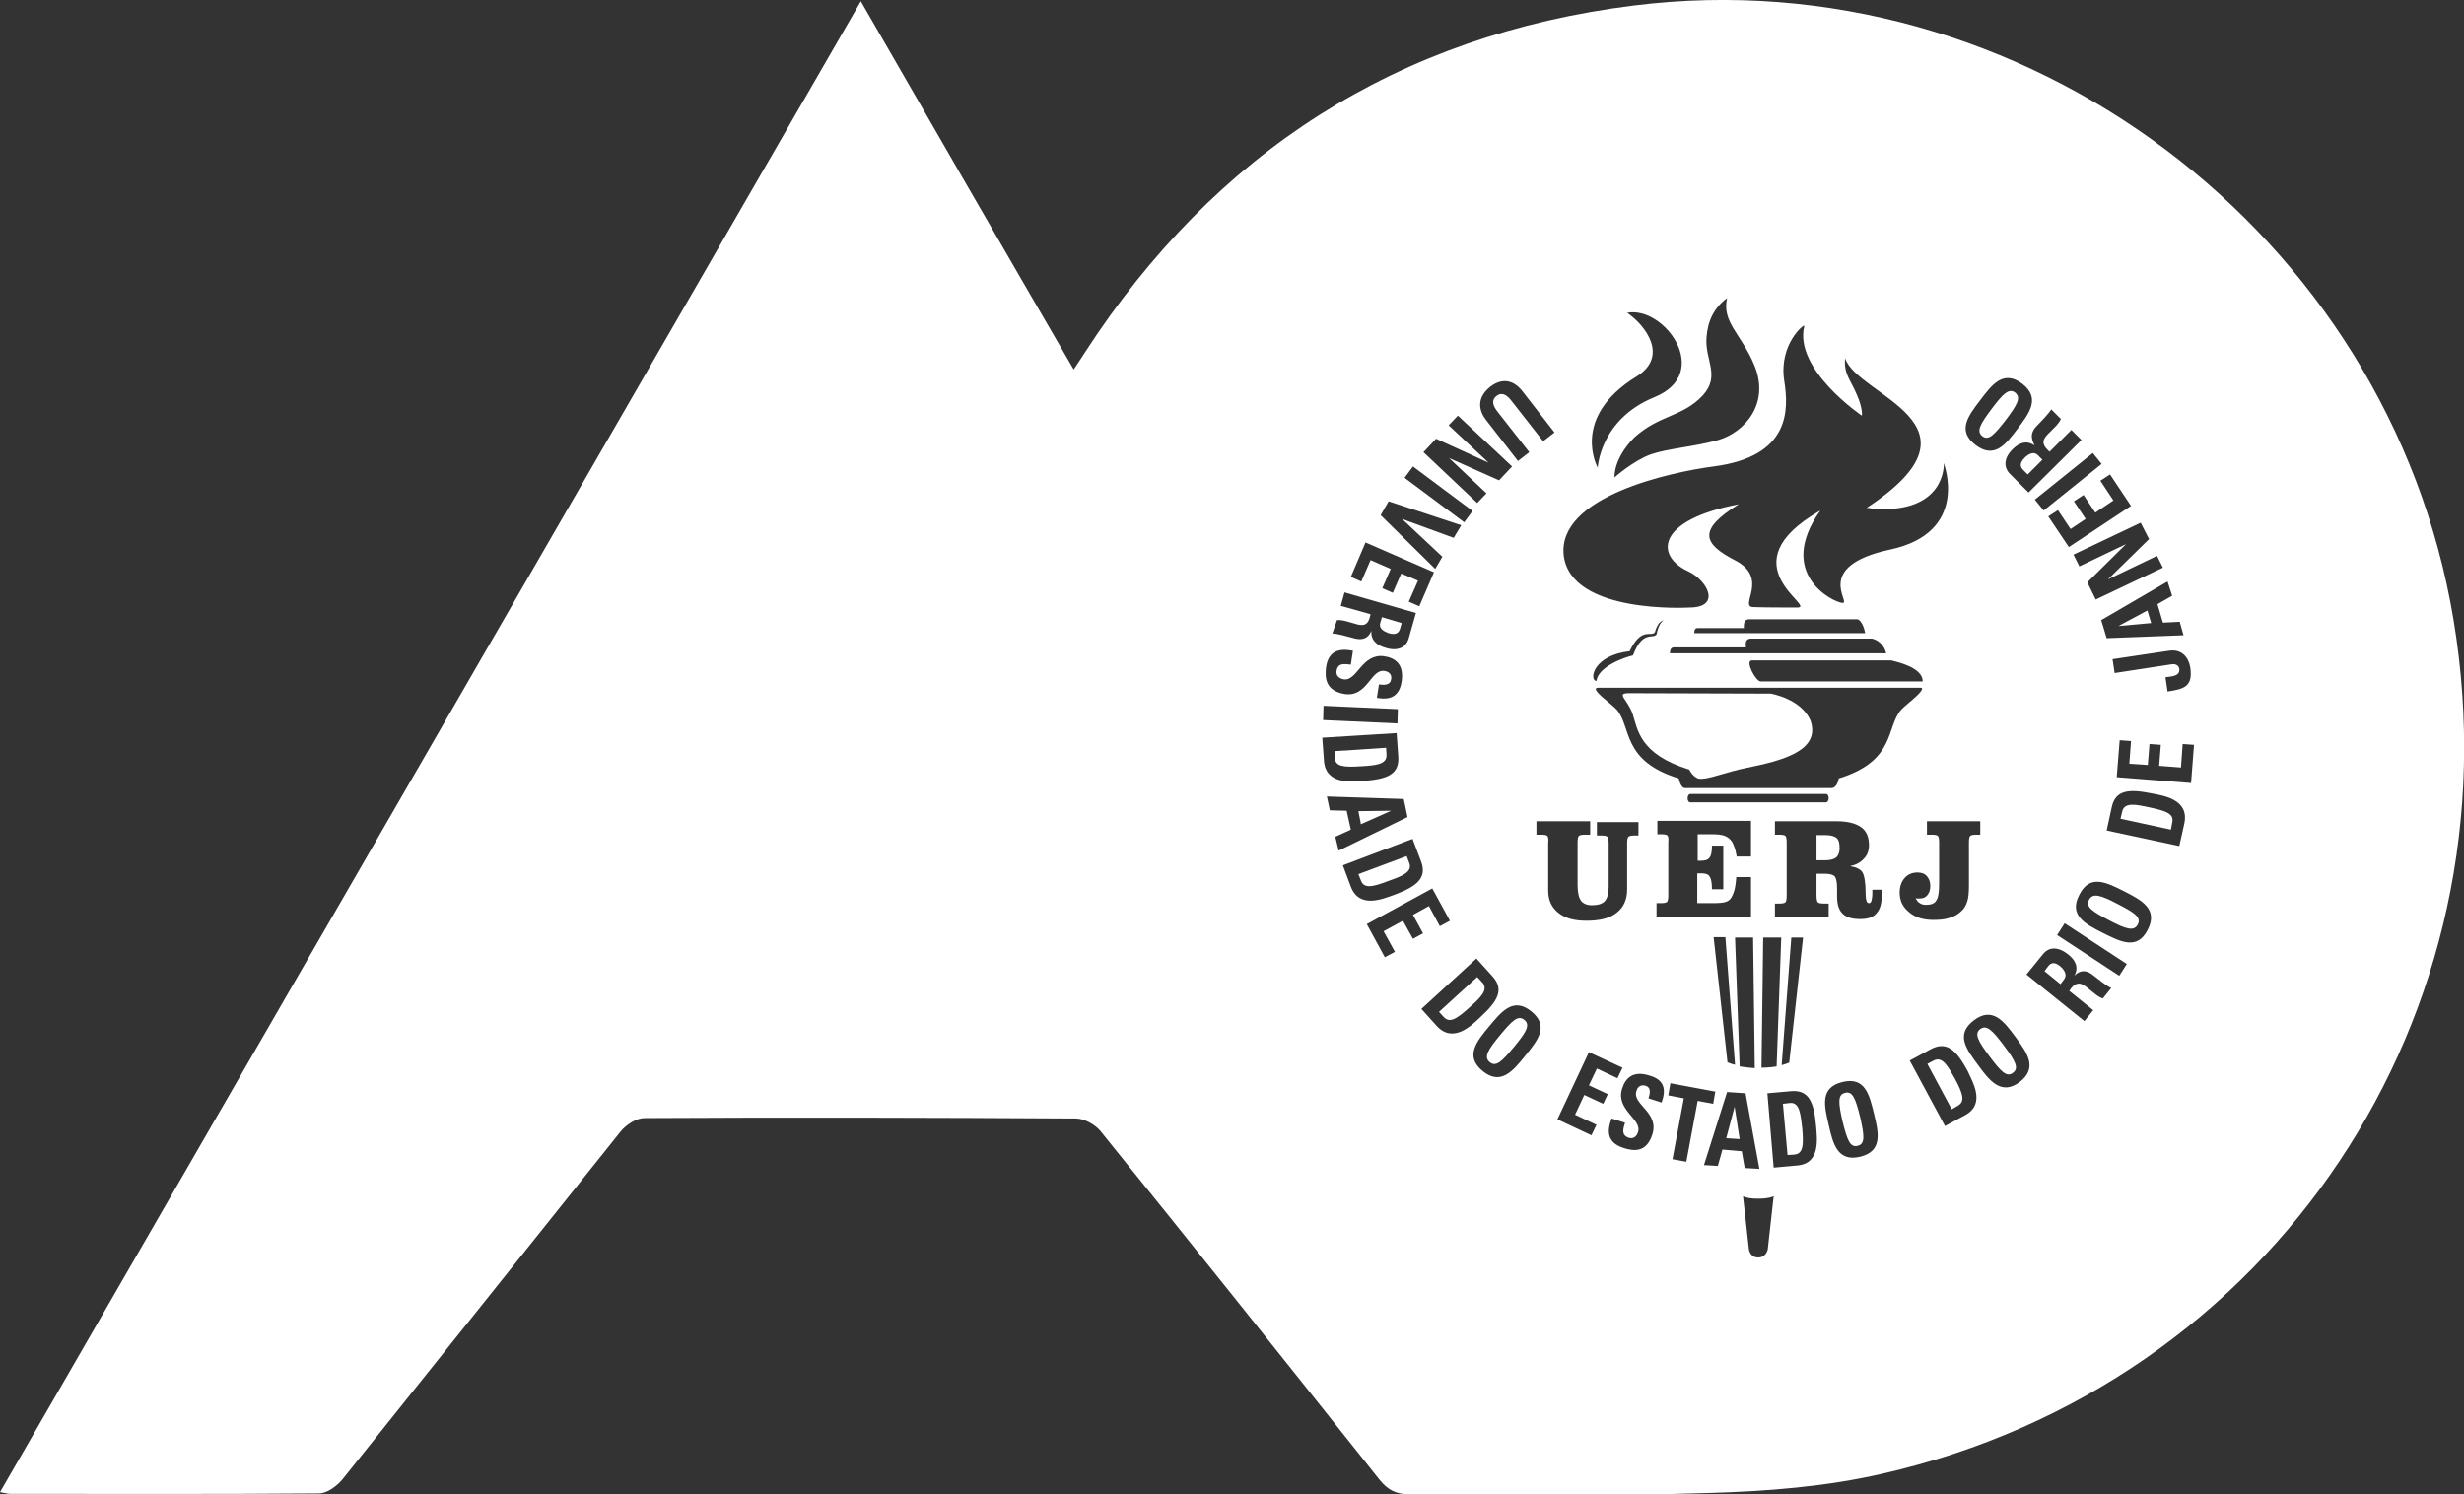 <?xml version="1.0" encoding="utf-8"?>
<!-- Generator: Adobe Illustrator 24.1.3, SVG Export Plug-In . SVG Version: 6.00 Build 0)  -->
<svg version="1.1" id="Layer_1" xmlns="http://www.w3.org/2000/svg" xmlns:xlink="http://www.w3.org/1999/xlink" x="0px" y="0px"
	 viewBox="0 0 586.8 355.9" style="enable-background:new 0 0 586.8 355.9;" xml:space="preserve">
<rect x="0" y="0" width="586.8" height="355.9" fill="#333333" stroke="none"/>
<style type="text/css">
	.st0{fill:#FFFFFF;}
</style>
<g>
	<path class="st0" d="M324.2,182.5c3.3-0.2,6.1-0.4,6-2.7l-0.1-1.7l-12.3,0.8l0.1,1.6C318,182.5,319.7,182.8,324.2,182.5z"/>
	<path class="st0" d="M439.4,260.3c-1.8,0.4-1.6,2.4-0.6,6.8c1.1,4.4,1.8,6.3,3.6,5.8c1.8-0.4,1.6-2.4,0.6-6.8
		C441.9,261.7,441.2,259.8,439.4,260.3z"/>
	<path class="st0" d="M434.7,198.9h-2.1v6h1.9c1.3,0,2.2-0.2,2.8-0.7c0.5-0.4,0.8-1.2,0.8-2.2c0-1.1-0.2-2-0.7-2.4
		C436.8,199.1,435.9,198.9,434.7,198.9z"/>
	<path class="st0" d="M421.7,165.2l-33.7-0.1c-3.3,0-0.5,1.3,0.8,4.9c1.2,3.6,1.5,9.6,13.5,13.3c0,0,1.1,2.3,2.8,2.2
		c2.2,0,6.2-1.7,10.8-2.6c8.3-1.7,17.7-4,15.3-11.2C429,166.4,421.7,165.2,421.7,165.2z"/>
	<polygon class="st0" points="512.3,148.4 511.4,145.4 504.5,149.1 504.5,149.1 	"/>
	<polygon class="st0" points="323.5,193.2 324.1,196.3 331.3,193.1 331.3,193.1 	"/>
	<path class="st0" d="M482.2,109c-1.2,1.2-1.2,2.1-0.4,2.9l1.1,1.1l3.5-3.5l-1.1-1.1C484.3,107.4,483,108.2,482.2,109z"/>
	<path class="st0" d="M426.3,262.7l-1.7,0.2l1.1,12.2l1.6-0.1c2-0.2,2.3-1.9,1.9-6.3C428.8,265.4,428.6,262.5,426.3,262.7z"/>
	<path class="st0" d="M335.6,205.5l-0.6-1.6l-11.5,4.3l0.6,1.5c0.7,1.9,2.5,1.7,6.6,0.1C333.8,208.7,336.5,207.7,335.6,205.5z"/>
	<path class="st0" d="M353,234l-1.2-1.3l-9.1,8.3l1.1,1.2c1.4,1.5,2.9,0.7,6.2-2.3C352.5,237.7,354.6,235.7,353,234z"/>
	<path class="st0" d="M357.2,246.6c-2.9,3.5-3.9,5.2-2.4,6.4c1.5,1.2,2.9-0.2,5.8-3.7c2.9-3.5,3.9-5.2,2.4-6.4
		C361.5,241.7,360.1,243.1,357.2,246.6z"/>
	<path class="st0" d="M460.5,252.6l-1.5,0.8l5.8,10.8l1.4-0.8c1.8-1,1.4-2.7-0.7-6.6C463.9,254,462.6,251.5,460.5,252.6z"/>
	<polygon class="st0" points="413.1,263.6 411.1,271.1 414.3,271.3 413.1,263.6 	"/>
	<path class="st0" d="M504.3,215.3c-4-2.1-5.9-2.7-6.8-1c-0.9,1.7,0.8,2.8,4.8,4.9c4,2.1,5.9,2.7,6.8,1
		C510,218.5,508.4,217.4,504.3,215.3z"/>
	<path class="st0" d="M511.9,192.3c-3.2-0.7-6-1.3-6.5,1l-0.4,1.7l12,2.6l0.3-1.6C517.8,194,516.3,193.2,511.9,192.3z"/>
	<path class="st0" d="M584.3,147.6C569,55.5,481.7-10.2,389.2,1.3c-56.4,7-99.9,35-130.8,82.6c-0.8,1.2-1.6,2.5-2.7,4.1
		C238.6,58.6,222,29.8,205,0.3C136.4,119.1,68.4,236.9,0,355.4c1.3,0.2,1.8,0.4,2.3,0.4c24.6,0,49.1,0.1,73.7-0.1
		c1.9,0,4.3-1.8,5.6-3.4c22.1-27.6,44.1-55.2,66.2-82.8c1.3-1.6,3.7-3.2,5.7-3.2c34.2-0.2,68.5-0.1,102.7,0.1c2,0,4.5,1.4,5.8,2.9
		c22.3,27.6,44.4,55.3,66.5,83.1c2,2.5,4,3.5,7.1,3.5c23.8-0.1,47.6,0.5,71.3-0.3c13.9-0.4,28-1.5,41.4-4.6
		C541.3,329.8,600,241.8,584.3,147.6z M516.2,164.7l-0.5-3.4c1.4-0.2,3.5-0.2,3.3-2c-0.1-0.8-0.9-1.2-1.7-1.1l-13.7,2.1l-0.5-3.3
		l13.4-2c3.1-0.5,4.7,1.6,5.1,3.9C522.3,163.5,520.2,164.1,516.2,164.7z M517.3,141.9l-3.5,2l1.3,4.4l4-0.2l0.9,3.2l-18.3,0.7
		l-1.3-4.3l15.8-9.2L517.3,141.9z M511.8,128.4L502,138l0,0l11.7-5.6l1.4,2.8l-16,7.6l-2-4.1l9.2-9.1l0,0l-11.1,5.3l-1.4-2.8l16-7.6
		L511.8,128.4z M507.5,120.5l-14.8,9.8l-4.9-7.3l2.3-1.5l3,4.5l3.6-2.4l-2.8-4.2l2.3-1.5l2.8,4.2l4.3-2.9l-3.1-4.7l2.3-1.5
		L507.5,120.5z M500.5,110.5l-13.8,11.1l-2.1-2.6l13.8-11.1L500.5,110.5z M485.1,101.4c0.8-0.8,3.1-3.2,3.4-3.9l2.3,2.3
		c-0.5,1.1-1.4,1.9-2.2,2.7c-1.5,1.5-2.9,2.6-1.1,4.5l0.6,0.6l5.2-5.2l2.4,2.4l-12.6,12.5l-4.4-4.4c-1.6-1.6-1.5-3.8,0.6-5.9
		c1.6-1.6,3.4-2.2,5.2-0.9l0,0C484.3,105.3,482.9,103.6,485.1,101.4z M471.6,95.3c2.8-3.7,5.5-7.3,10-3.9c4.4,3.4,1.7,7-1.1,10.7
		c-2.8,3.7-5.5,7.3-10,3.9C466,102.6,468.7,99.1,471.6,95.3z M406.4,80.4c0.3-4,1.8-7.1,4.9-9.4c-1.3,5.8,3.4,8.5,6.5,16
		c3.8,9.2-2.4,16-8.6,17.8c-5.6,1.6-11.9,2-16,3.4c-4.2,1.5-8.7,5.5-8.7,5.5s-0.4-4.3,4.7-9.5c6.1-5.5,11.4-4.8,16.3-10
		C409.8,89.5,406,85.8,406.4,80.4z M389.7,89.7c7.8-4.8,2.2-12.2-2.2-15.2c8.9-1.7,20.5,14.4,6.5,20.1c-13,5.3-13.5,16.8-13.5,16.8
		S373.8,99.5,389.7,89.7z M408.1,111.1c18.4-2.4,17.9-13.6,16.8-20.5c-1.3-8.7,4.9-13.6,4.8-13C427.1,88,443.4,99,443.4,99
		s0.3-1.6-1.2-5c-1.5-3.6-3.1-4.8-2.8-8.7c2.9,9.1,35.6,15.6,5.1,35.7c0.6-0.1,1.4,0.2,2,0.2c16.6,1,16.5-10.2,16.4-10.9
		c0,0,6.4,16.5-12.8,20.6c-18.5,4-9.1,12.8-11.3,12.7c-2.2-0.1-16-6.9-5.3-22c-22.6,12.9-0.8,23-5.4,23.1c-2.7,0-7.7,0-10.5-0.1
		c-3.7,0,4-6.9-4.5-11.2c-7.5-3.9-8.9-7.2,1-13.3c-19.9,3.8-19.9,12.4-12,16c4.6,2.2,7.9,8.6,0.2,8.6c0,0-28.2,1.7-29.9-12.4
		C370.8,118.2,398.1,112.4,408.1,111.1z M416.6,147.5h25.8c0,0,1.2,0.3,1.8,3.3l-40.7,0c0,0-0.1-1.2,0.7-1.2c1.4,0,6.3,0,11.1,0
		C415.2,147.9,415.8,147.5,416.6,147.5z M415.8,154.2c-0.1-0.9-0.2-2.1,1.2-2.1l28.8,0c0,0,2.6,0.4,3.4,3.5l-51.5,0
		c0,0-0.1-1.4,0.9-1.4C399.6,154.2,413.6,154.2,415.8,154.2z M417.2,157.3c1.3,0,33.2,0,33.2,0c1.6,0.4,7.5,1.7,7.5,5
		c0,0-37.4,0-38.6,0C418.1,162.3,415.5,157.3,417.2,157.3z M379.9,162.1c-1.3-0.6-0.3-6,8.2-7c2.8-5.9,5.1-3.3,6-4.5
		c0.8-2.9,2.1-2.8,2.1-2.8s-1.1,0.3-1.7,3.3c-0.9,1.2-3.3-1.1-5.6,5c-1.8,0.4-8.3,2.6-8.7,6.1C380.4,162.1,380.4,162.3,379.9,162.1z
		 M354.8,92.2c2.9-2.3,5.6-1.7,7.7,0.9l7.7,9.9l-2.7,2.1l-7.6-9.7c-1.3-1.7-2.5-1.9-3.5-1.1c-1.2,0.9-1,2.2,0.2,3.7l7.6,9.7
		l-2.7,2.1l-7.7-9.9C352.2,97.8,351.6,94.8,354.8,92.2z M342,104.5l12.5,5.7l0,0l-9.5-8.9l2.2-2.3l12.9,12.1l-3.1,3.3l-11.9-5.3l0,0
		l8.9,8.4l-2.2,2.3L339,107.7L342,104.5z M336.5,111.1l14.2,10.6l-2,2.7l-14.2-10.6L336.5,111.1z M330.7,119.4l17.3,5.7l-1.8,3
		l-12.3-4.5l0,0l9.6,9l-1.7,2.9l-13-12.8L330.7,119.4z M325.2,129.2l16.3,7.1l-3.5,8.1l-2.5-1.1l2.2-5l-4-1.7l-2,4.6l-2.5-1.1l2-4.6
		l-4.8-2.1l-2.2,5.1l-2.5-1.1L325.2,129.2z M318.4,147.7c1.2-0.1,2.3,0.3,3.4,0.6c2,0.6,3.7,1.3,4.4-1.2l0.2-0.8l-7.1-2l0.9-3.2
		l17,4.9l-1.7,6c-0.6,2.2-2.6,3.2-5.5,2.3c-2.2-0.6-3.6-1.9-3.4-4.1l0,0c-0.3,0.7-1.1,2.7-4.2,1.8c-1.1-0.3-4.3-1.2-5.1-1.1
		L318.4,147.7z M315.8,158.9c0.6-4.1,3.4-4.5,6.4-3.9l-0.5,3.3c-1.7-0.2-3.1-0.4-3.4,1.5c-0.2,1.1,0.6,1.8,1.7,2
		c3.2,0.5,4.3-6.2,9.6-5.5c2.7,0.4,4.8,1.9,4.2,6c-0.5,3.2-2.3,4.6-5.9,3.9l0.5-3.2c1.3,0.2,2.7,0.2,2.9-1.2c0.2-1.1-0.4-1.8-1.6-2
		c-3.3-0.5-4,6.3-9.5,5.5C315.6,164.5,315.5,161.4,315.8,158.9z M315.2,168.1l17.7,0.8l-0.1,3.4l-17.7-0.8L315.2,168.1z
		 M314.9,175.7l17.7-1.1l0.4,5.6c0.3,4.4-2.9,5.4-8.4,5.8c-2.7,0.2-8.9,0.9-9.3-4.8L314.9,175.7z M318,199.3l3.7-1.7l-1-4.5l-4-0.1
		l-0.7-3.3l18.3,0.6l0.9,4.3l-16.4,8L318,199.3z M321.7,211.2l-1.9-5.1l16.6-6.3l2,5.3c1.6,4.1-1.2,6.1-6.3,8
		C329.5,214,323.8,216.6,321.7,211.2z M334.1,219.3l-4.6,2.5l2.7,4.9l-2.4,1.3l-4.3-7.9l15.6-8.5l4.2,7.7l-2.4,1.3l-2.6-4.8
		l-3.8,2.1l2.4,4.4l-2.4,1.3L334.1,219.3z M342.2,244.4l-3.7-4.1l13.1-12l3.8,4.2c3,3.3,1.1,6.1-2.9,9.8
		C350.5,244.2,346.1,248.6,342.2,244.4z M363.2,251.5c-2.9,3.6-5.8,7.1-10.1,3.6c-4.3-3.5-1.5-7,1.5-10.6c3-3.6,5.8-7.1,10.1-3.6
		C369,244.4,366.2,247.8,363.2,251.5z M368.5,199.1c-0.2-0.2-0.7-0.3-1.5-0.3h-1.1v-3.2h12.8v3.2h-1.2c-0.8,0-1.3,0.1-1.5,0.3
		c-0.2,0.2-0.3,0.8-0.3,1.6v10.1c0,1.8,0.3,3,0.8,3.7c0.5,0.7,1.4,1.1,2.6,1.1c1.4,0,2.5-0.3,3.1-1c0.6-0.7,0.9-1.8,0.9-3.4v-10.3
		c0-0.9-0.1-1.4-0.3-1.6c-0.2-0.2-0.7-0.3-1.4-0.3h-1.1v-3.2h9.9v3.2h-1c-0.7,0-1.2,0.1-1.4,0.3c-0.2,0.2-0.3,0.7-0.3,1.5v11
		c0,2.4-0.8,4.3-2.5,5.6c-1.6,1.3-4,1.9-7.2,1.9c-2.9,0-5.1-0.6-6.7-1.9c-1.6-1.3-2.4-3-2.4-5.3v-11.2
		C368.8,199.8,368.7,199.3,368.5,199.1z M381.8,262.9l-4.5-2.1l-2.2,4.7l5.1,2.4l-1.2,2.5l-8.1-3.8l7.5-16l8,3.7l-1.2,2.5l-4.9-2.3
		l-1.9,4l4.5,2.1L381.8,262.9z M395.7,262.6l-3.1-1c0.4-1.3,0.6-2.6-0.7-3c-1-0.3-1.9,0.1-2.2,1.3c-1,3.2,5.5,5,3.8,10.3
		c-1.4,4.4-4.5,4-6.9,3.2c-4-1.3-3.9-4.1-2.8-7l3.2,1c-0.5,1.6-0.9,3,0.9,3.6c1.1,0.3,1.9-0.3,2.2-1.4c1-3-5.4-5.3-3.8-10.3
		c0.8-2.6,2.7-4.4,6.6-3.1C396,257.1,397,259.1,395.7,262.6z M397.1,199c-0.2-0.2-0.7-0.3-1.4-0.3h-1v-3.2h22.3v8.5h-3.4
		c-0.2-1.1-0.4-2-0.7-2.6c-0.2-0.6-0.5-1.1-0.9-1.5c-0.4-0.4-0.9-0.7-1.5-0.9c-0.6-0.2-1.5-0.3-2.8-0.3h-0.6h-2.8v6.3h0.8
		c1,0,1.6-0.2,2-0.7c0.4-0.5,0.6-1.4,0.6-2.7v-0.2h2.7v10.4h-2.7c0-1.6-0.2-2.6-0.6-3.1c-0.3-0.5-1-0.7-2-0.7h-0.9v7.1h3.8
		c1.5,0,2.5-0.1,3-0.3c0.6-0.2,1-0.5,1.3-1c0.3-0.5,0.6-1.2,0.8-2c0.2-0.8,0.3-1.8,0.4-2.9h3.5v9.4h-22.5v-3.2h1.1
		c0.7,0,1.2-0.1,1.4-0.3c0.2-0.2,0.3-0.7,0.3-1.5v-0.2v-12.5C397.4,199.8,397.3,199.2,397.1,199z M402.5,191.1c-0.3,0-0.6-0.4-0.6-1
		c0-0.5,0.3-1,0.6-1h32.4c0.3,0,0.6,0.4,0.6,1c0,0.5-0.3,1-0.6,1H402.5z M419.9,223.3c1.6,0,3.1,0,4.3,0l-1.1,30.7
		c-0.6,0.1-2,0.3-3.6,0.3l0-0.2L419.9,223.3z M413.2,223.3c1.2,0,2.7,0,4.3,0l0.4,31.1c-1.6-0.1-2.9-0.3-3.6-0.4L413.2,223.3z
		 M413.2,253.6c-1.1-0.3-0.9-0.2-1.8-0.6l-3.3-29.8c1.2,0,1.6,0,2.8,0L413.2,253.6z M401.6,276.7l-3.3-0.6l2.7-14.5l-3.7-0.7
		l0.5-2.9l10.7,2l-0.5,2.9l-3.7-0.7L401.6,276.7z M410.2,273.8l-1.1,3.9l-3.3-0.2l5.5-17.4l4.4,0.3l3.3,18l-3.5-0.2l-0.7-4
		L410.2,273.8z M421,297.5c0,0-0.3,2-2.3,2c-2,0-2.2-2-2.2-2l-1.4-12.6c0,0,0.8,0.6,3.6,0.6c2.8,0,3.7-0.6,3.7-0.6L421,297.5z
		 M427.9,277.6l-5.5,0.5l-1.5-17.7l5.6-0.5c4.4-0.4,5.5,2.8,6,8.3C432.7,271,433.7,277.2,427.9,277.6z M424.3,253.7l2.3-30.4
		c1.2,0,1.6,0,2.8,0l-3.3,29.8C425.3,253.4,425.3,253.4,424.3,253.7z M443,275.5c-5.4,1.3-6.5-3.1-7.5-7.6
		c-1.1-4.6-2.1-8.9,3.3-10.2c5.4-1.3,6.4,3.1,7.5,7.6C447.4,269.8,448.4,274.2,443,275.5z M446.9,217.5c-0.8,1-2.1,1.4-3.9,1.4
		c-1.9,0-3.3-0.4-4.2-1.3c-0.9-0.9-1.3-2.2-1.3-4.1v-1.9c0-1.5-0.2-2.5-0.6-2.9c-0.4-0.4-1.2-0.6-2.4-0.6h-1.9v5.1
		c0,0.9,0.1,1.4,0.3,1.7c0.2,0.2,0.7,0.3,1.4,0.3h1.2v3.2h-12.8v-3.2h1.1c0.7,0,1.2-0.1,1.4-0.3c0.2-0.2,0.3-0.8,0.3-1.7v-12.5
		c0-0.9-0.1-1.4-0.3-1.6c-0.2-0.2-0.7-0.3-1.4-0.3h-1.1v-3.2h14.7c2.6,0,4.5,0.5,5.8,1.4c1.3,0.9,1.9,2.4,1.9,4.3
		c0,1.3-0.4,2.4-1.2,3.2c-0.8,0.9-1.9,1.5-3.3,1.8c1.4,0.2,2.4,0.7,2.9,1.4c0.5,0.8,0.8,2.5,0.8,5.2c0,0.8,0.1,1.4,0.2,1.7
		c0.1,0.3,0.3,0.5,0.6,0.5c0.3,0,0.5-0.2,0.6-0.6c0.1-0.4,0.2-1,0.2-1.8c0-0.1,0-0.2,0-0.4c0-0.2,0-0.3,0-0.4h2.2c0,0.1,0,0.3,0,0.5
		c0,0.2,0,0.4,0,0.5C448.2,215,447.8,216.5,446.9,217.5z M437.9,185.4c0,0-0.3,2.2-1.7,2.3c-1.4,0-33.7,0-34.9,0
		c-1.1,0-1.5-2.3-1.5-2.3c-13.7-4.2-11.2-12.3-14.8-16.4c-1.1-1.1-0.8-0.7-1.9-1.7c-2.2-1.8-4.2-3.6-2.3-3.5c0,0,75.4,0,76.6,0
		c1.1,0-0.5,1.7-2.7,3.5c-1.1,1-0.8,0.6-1.9,1.7C449.1,173.1,451.6,181.2,437.9,185.4z M452.4,212.6c0-1.4,0.4-2.6,1.2-3.5
		c0.8-0.9,1.8-1.3,3.1-1.3c0.9,0,1.7,0.3,2.2,0.9c0.5,0.6,0.8,1.3,0.8,2.3c0,0.9-0.2,1.6-0.7,2.2c-0.5,0.6-1.1,0.8-1.9,0.8
		c-0.1,0-0.3,0-0.4,0c-0.1,0-0.3,0-0.5-0.1c0.3,0.6,0.6,1,1,1.2c0.4,0.3,0.9,0.4,1.5,0.4c1.2,0,2-0.3,2.4-1c0.5-0.7,0.7-2,0.7-4.1
		v-9.7c0-0.9-0.1-1.4-0.3-1.6c-0.2-0.2-0.7-0.3-1.4-0.3h-1.2v-3.2h12.7v3.2h-1c-0.7,0-1.2,0.1-1.4,0.3c-0.2,0.2-0.3,0.7-0.3,1.5v0.2
		v10c0,1.7-0.1,3-0.4,3.9c-0.3,0.9-0.7,1.7-1.4,2.3c-0.7,0.7-1.7,1.3-2.8,1.6c-1.1,0.4-2.4,0.5-3.9,0.5c-2.4,0-4.3-0.6-5.7-1.8
		C453.1,216,452.4,214.5,452.4,212.6z M468,265.6l-4.8,2.6l-8.4-15.6l5-2.7c3.9-2.1,6.2,0.4,8.8,5.2
		C469.7,257.6,473,262.9,468,265.6z M481,257.7c-4.4,3.3-7.2-0.3-9.9-4c-2.8-3.8-5.5-7.3-1-10.7c4.4-3.3,7.1,0.2,9.9,4
		C482.7,250.7,485.4,254.3,481,257.7z M500.8,237.8c-1.1-0.3-2-1.2-2.9-1.9c-1.6-1.3-2.9-2.6-4.6-0.6l-0.5,0.7l5.7,4.6l-2.1,2.6
		l-13.8-11.1l3.9-4.8c1.4-1.8,3.6-1.9,6,0c1.8,1.4,2.6,3.1,1.5,5.1l0,0c0.5-0.5,2.1-2.1,4.5-0.1c0.9,0.7,3.5,2.8,4.3,3L500.8,237.8z
		 M504.7,232.4l-14.8-9.7l1.8-2.8l14.8,9.7L504.7,232.4z M511.5,221.4c-2.5,5-6.5,2.9-10.7,0.8c-4.2-2.1-8.2-4.2-5.6-9.1
		c2.5-5,6.5-2.9,10.7-0.8C510,214.4,514,216.5,511.5,221.4z M520.2,196.1l-1.2,5.4l-17.3-3.7l1.2-5.5c0.9-4.3,4.3-4.4,9.7-3.3
		C515.2,189.5,521.4,190.4,520.2,196.1z M521.8,186.5l-17.7-1.4l0.7-8.8l2.7,0.2l-0.4,5.4l4.4,0.3l0.4-5l2.7,0.2l-0.4,5l5.2,0.4
		l0.4-5.6l2.7,0.2L521.8,186.5z"/>
	<path class="st0" d="M490.7,230.2c-1.3-1.1-2.2-1-2.9-0.1l-0.9,1.2l3.8,3.1l0.9-1.2C492.4,232.1,491.5,230.9,490.7,230.2z"/>
	<path class="st0" d="M330.7,150.8c1.6,0.5,2.4,0,2.7-1l0.4-1.4l-4.7-1.4l-0.4,1.4C328.3,149.7,329.6,150.4,330.7,150.8z"/>
	<path class="st0" d="M477.7,100c2.7-3.6,3.7-5.3,2.2-6.5c-1.5-1.1-2.9,0.3-5.6,3.9c-2.7,3.6-3.7,5.3-2.2,6.5
		C473.6,105,474.9,103.6,477.7,100z"/>
	<path class="st0" d="M471.6,245.1c-1.5,1.1-0.5,2.9,2.2,6.5c2.7,3.6,4.1,5.1,5.6,3.9c1.5-1.1,0.5-2.9-2.2-6.5
		C474.5,245.4,473.1,244,471.6,245.1z"/>
</g>
</svg>
